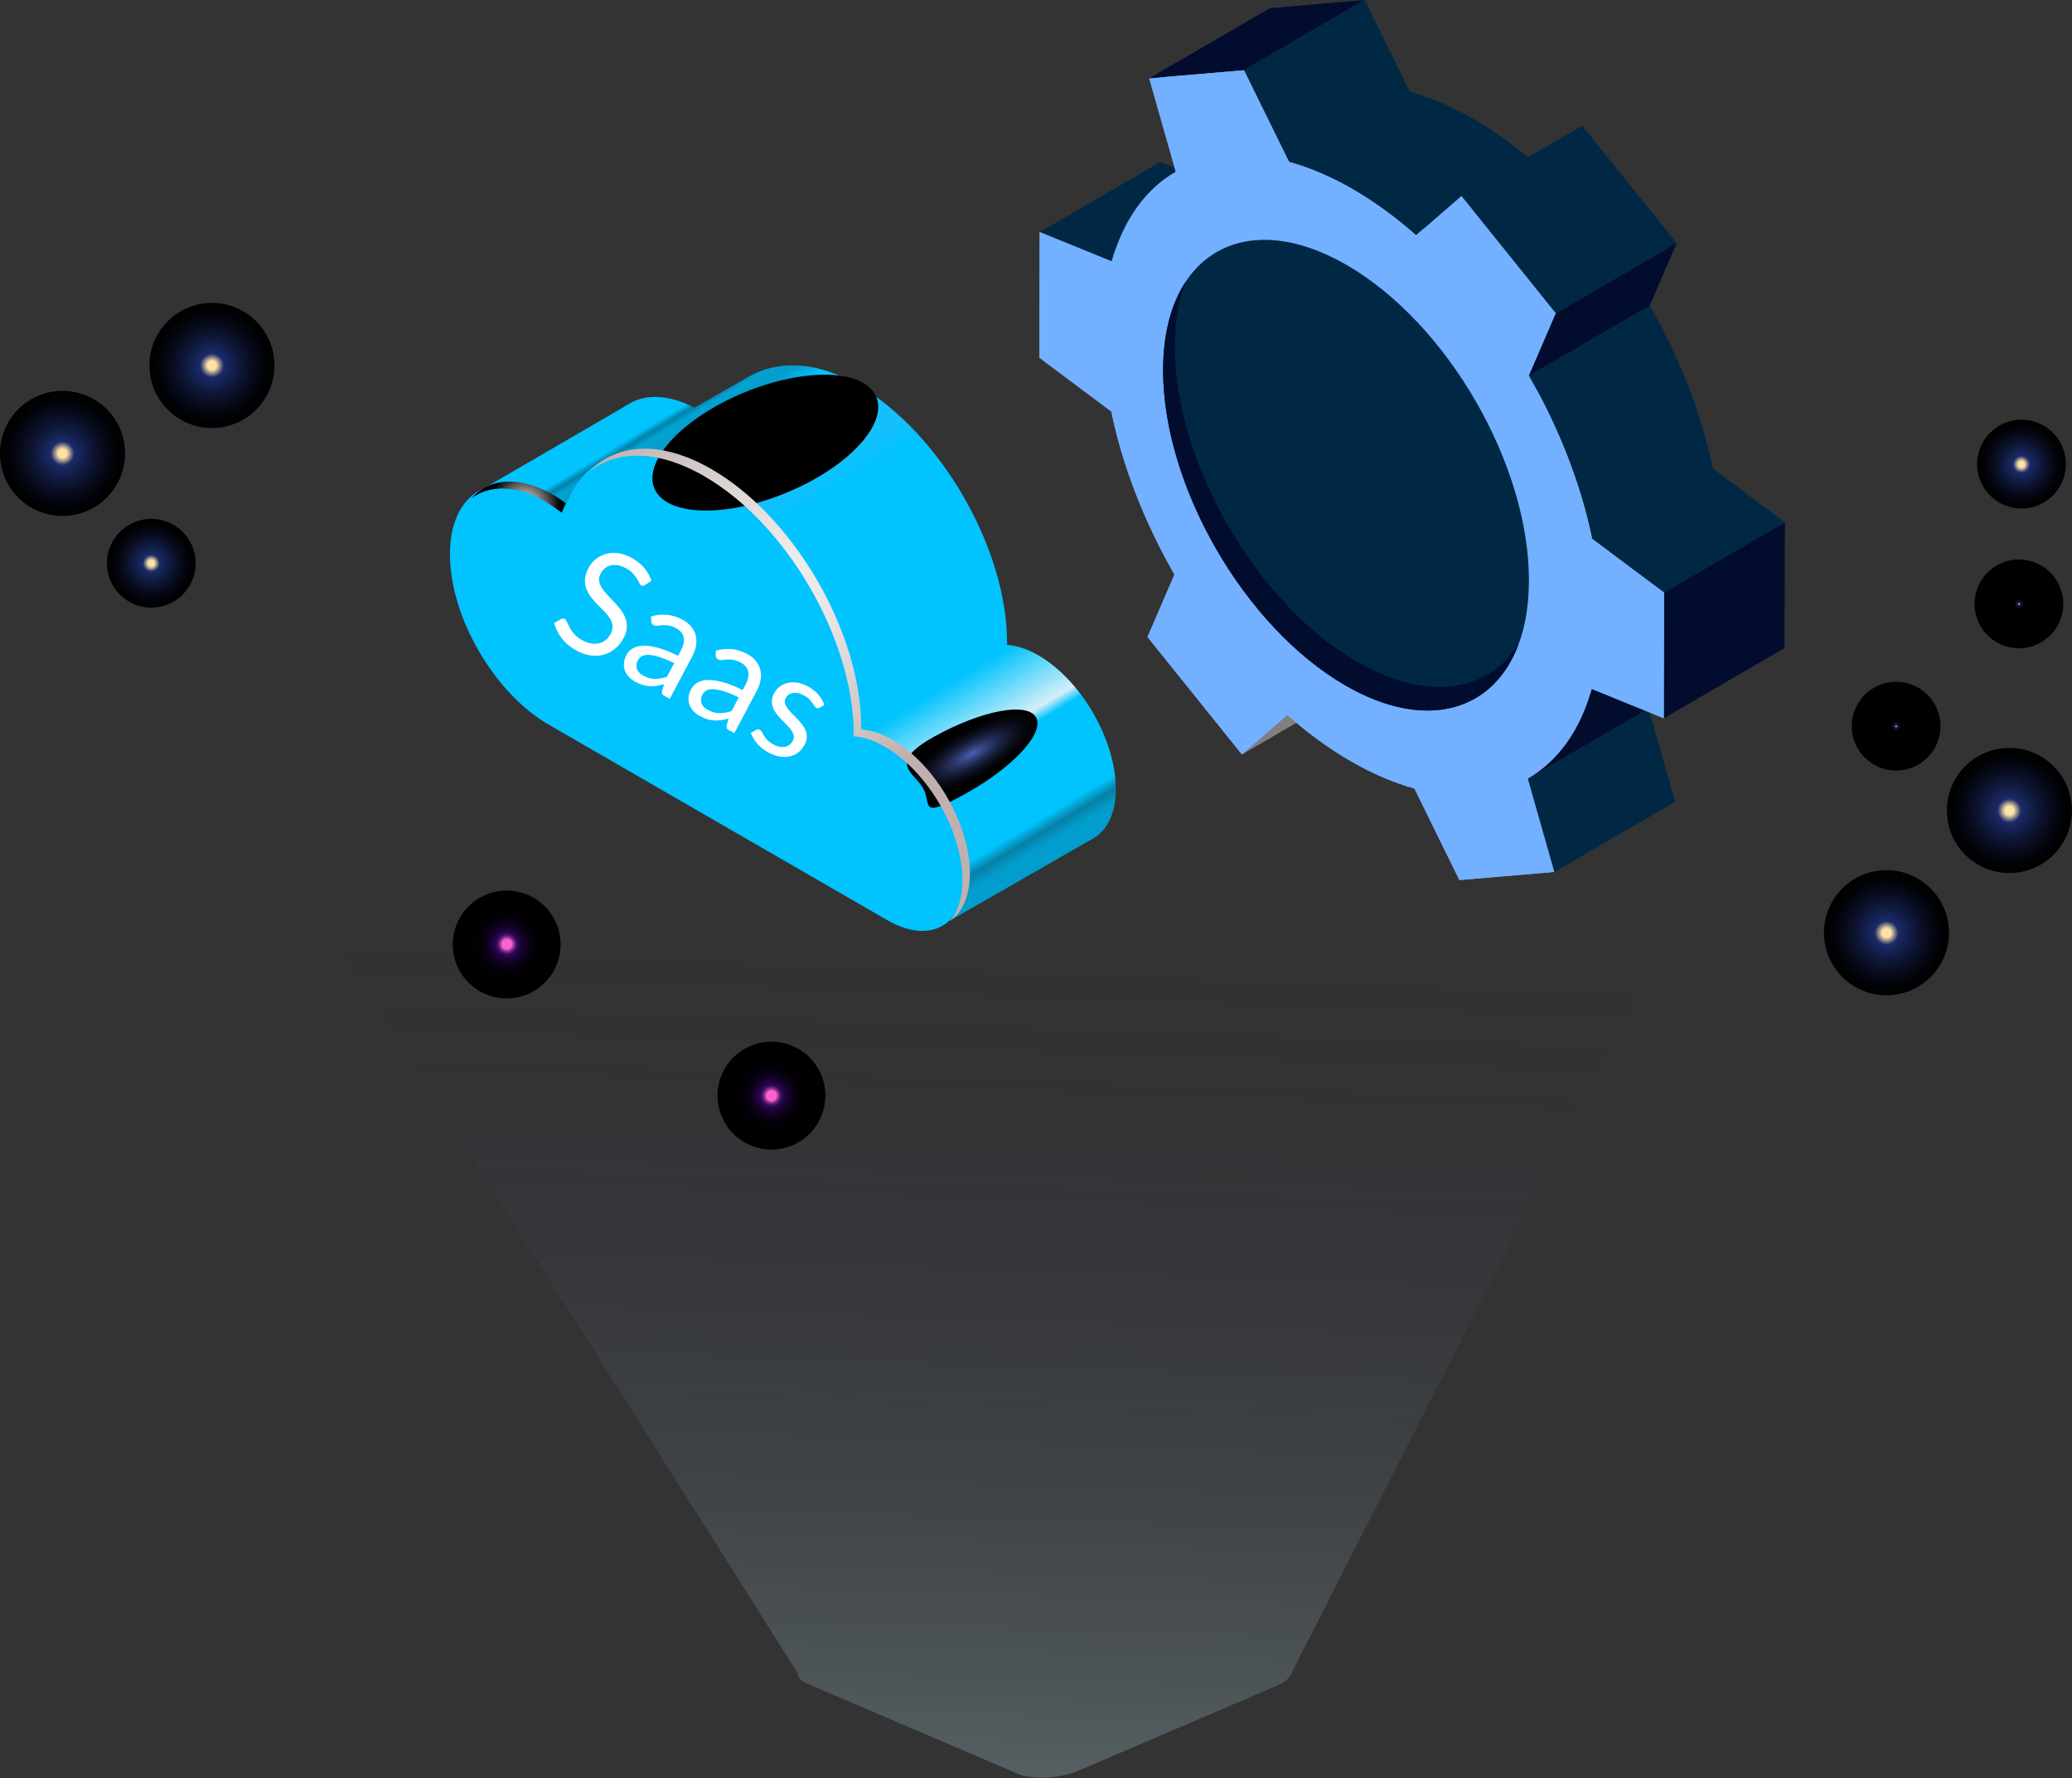 <svg width="169" height="145" viewBox="0 0 169 145" fill="none" xmlns="http://www.w3.org/2000/svg">
<rect x="0" y="0" width="169" height="145" fill="#333333" stroke="none"/>
<path opacity="0.4" d="M18 62L20.913 66.511L65.05 136.436C65.05 136.798 65.344 137.089 65.833 137.306L82.964 144.635C84.138 145.143 86.292 145.07 87.76 144.49L104.205 137.451C104.89 137.161 105.282 136.726 105.38 136.363L143.259 62H18Z" fill="url(#paint0_linear_3438_12004)"/>
<path style="mix-blend-mode:color-dodge" d="M67.048 90.874C67.889 88.595 66.724 86.066 64.445 85.225C62.166 84.384 59.638 85.55 58.796 87.828C57.955 90.107 59.121 92.636 61.399 93.477C63.678 94.318 66.207 93.153 67.048 90.874Z" fill="url(#paint1_radial_3438_12004)"/>
<path style="mix-blend-mode:color-dodge" d="M44.997 79.453C46.337 77.426 45.779 74.698 43.753 73.359C41.727 72.019 38.998 72.576 37.659 74.603C36.32 76.629 36.877 79.358 38.904 80.697C40.93 82.036 43.658 81.479 44.997 79.453Z" fill="url(#paint2_radial_3438_12004)"/>
<path style="mix-blend-mode:color-dodge" d="M164.671 52.869C166.67 52.869 168.291 51.248 168.291 49.249C168.291 47.25 166.67 45.629 164.671 45.629C162.671 45.629 161.051 47.25 161.051 49.249C161.051 51.248 162.671 52.869 164.671 52.869Z" fill="url(#paint3_radial_3438_12004)"/>
<path style="mix-blend-mode:color-dodge" d="M163.893 71.197C166.71 71.197 168.993 68.913 168.993 66.097C168.993 63.28 166.71 60.997 163.893 60.997C161.076 60.997 158.793 63.28 158.793 66.097C158.793 68.913 161.076 71.197 163.893 71.197Z" fill="url(#paint4_radial_3438_12004)"/>
<path style="mix-blend-mode:color-dodge" d="M164.882 41.468C166.881 41.468 168.501 39.847 168.501 37.848C168.501 35.849 166.881 34.228 164.882 34.228C162.882 34.228 161.262 35.849 161.262 37.848C161.262 39.847 162.882 41.468 164.882 41.468Z" fill="url(#paint5_radial_3438_12004)"/>
<path style="mix-blend-mode:color-dodge" d="M154.655 62.841C156.654 62.841 158.275 61.22 158.275 59.221C158.275 57.222 156.654 55.601 154.655 55.601C152.656 55.601 151.035 57.222 151.035 59.221C151.035 61.22 152.656 62.841 154.655 62.841Z" fill="url(#paint6_radial_3438_12004)"/>
<path style="mix-blend-mode:color-dodge" d="M153.87 81.168C156.686 81.168 158.969 78.884 158.969 76.068C158.969 73.251 156.686 70.968 153.87 70.968C151.053 70.968 148.77 73.251 148.77 76.068C148.77 78.884 151.053 81.168 153.87 81.168Z" fill="url(#paint7_radial_3438_12004)"/>
<path style="mix-blend-mode:color-dodge" d="M5.1 42.077C7.917 42.077 10.2 39.794 10.2 36.977C10.2 34.16 7.917 31.877 5.1 31.877C2.283 31.877 0 34.16 0 36.977C0 39.794 2.283 42.077 5.1 42.077Z" fill="url(#paint8_radial_3438_12004)"/>
<path style="mix-blend-mode:color-dodge" d="M12.339 49.554C14.338 49.554 15.959 47.933 15.959 45.934C15.959 43.935 14.338 42.314 12.339 42.314C10.339 42.314 8.719 43.935 8.719 45.934C8.719 47.933 10.339 49.554 12.339 49.554Z" fill="url(#paint9_radial_3438_12004)"/>
<path style="mix-blend-mode:color-dodge" d="M17.288 34.904C20.104 34.904 22.387 32.621 22.387 29.805C22.387 26.988 20.104 24.705 17.288 24.705C14.471 24.705 12.188 26.988 12.188 29.805C12.188 32.621 14.471 34.904 17.288 34.904Z" fill="url(#paint10_radial_3438_12004)"/>
<path d="M105.01 58.315L114.854 52.589L111.15 55.803L101.297 61.529L105.01 58.315Z" fill="#808080"/>
<path d="M84.805 18.928L94.649 13.203L100.527 15.596L90.674 21.314L84.805 18.928Z" fill="#002845"/>
<path d="M124.613 63.5L134.466 57.774L136.632 65.386L126.778 71.112L124.613 63.5Z" fill="#002845"/>
<path d="M129.823 56.184L139.676 50.459C138.729 53.867 136.911 56.362 134.466 57.774L124.613 63.5C127.058 62.088 128.876 59.593 129.823 56.184Z" fill="#010C2F"/>
<path d="M93.719 6.394L103.572 0.668L111.311 0L101.457 5.726L93.719 6.394Z" fill="#010C2F"/>
<path d="M101.457 5.726L111.31 0L114.989 7.477L105.136 13.202L101.457 5.726Z" fill="#002845"/>
<path d="M105.137 13.202L114.99 7.477C116.648 7.933 118.381 8.661 120.174 9.692C121.967 10.724 123.701 12.001 125.35 13.456L115.497 19.182C113.84 17.727 112.106 16.45 110.321 15.418C108.528 14.386 106.794 13.651 105.137 13.202Z" fill="#002845"/>
<path d="M124.707 30.642L134.56 24.916C136.987 29.145 138.789 33.72 139.711 38.211L129.858 43.937C128.936 39.446 127.134 34.871 124.707 30.642Z" fill="#002845"/>
<path d="M129.855 43.937L139.709 38.211L145.578 42.601L135.725 48.327L129.855 43.937Z" fill="#002845"/>
<path d="M135.728 48.327L145.582 42.602L145.548 52.852L135.703 58.578L135.728 48.327Z" fill="#010C2F"/>
<path d="M119.199 15.976L129.052 10.251L136.757 19.825L126.904 25.55L119.199 15.976Z" fill="#002845"/>
<path d="M119.2 15.977L126.905 25.559L124.706 30.651C127.133 34.879 128.935 39.455 129.856 43.946L135.726 48.335L135.701 58.578L129.823 56.184C128.875 59.593 127.057 62.087 124.613 63.5L126.778 71.112L119.039 71.772L115.369 64.303C113.711 63.847 111.977 63.119 110.184 62.079C108.391 61.047 106.657 59.77 105.008 58.315L101.304 61.529L93.599 51.947L95.798 46.855C93.37 42.627 91.569 38.051 90.647 33.56L84.777 29.17L84.803 18.928L90.681 21.322C91.628 17.913 93.446 15.418 95.891 14.006L93.725 6.394L101.464 5.734L105.143 13.211C106.801 13.668 108.535 14.395 110.328 15.427C112.121 16.459 113.855 17.736 115.504 19.191L119.208 15.977H119.2Z" fill="#73B0FF"/>
<path d="M115.496 19.183C113.839 17.728 112.105 16.451 110.32 15.419C108.527 14.387 106.794 13.651 105.136 13.203L101.457 5.727L94.648 6.31L129.697 56.599C129.739 56.464 129.781 56.32 129.824 56.176L135.702 58.57L135.727 48.328L129.858 43.938C129.029 39.895 127.481 35.785 125.409 31.911L116.148 18.624L115.496 19.183Z" fill="#73B0FF"/>
<path d="M91.02 20.232C90.893 20.587 90.783 20.951 90.673 21.323L84.795 18.929L84.769 29.171L90.639 33.561C91.561 38.052 93.362 42.627 95.79 46.856L93.591 51.948L101.296 61.53L105 58.316C106.649 59.771 108.383 61.048 110.176 62.08C111.969 63.112 113.703 63.848 115.361 64.304L119.031 71.772L126.491 71.13L91.011 20.223L91.02 20.232Z" fill="#73B0FF"/>
<path d="M126.906 25.55L136.759 19.825L134.56 24.916L124.707 30.642L126.906 25.55Z" fill="#010C2F"/>
<path d="M109.837 21.609C101.591 16.847 94.893 20.67 94.867 30.143C94.842 39.607 101.498 51.143 109.736 55.905C117.973 60.658 124.68 56.843 124.706 47.371C124.731 37.907 118.075 26.371 109.837 21.609Z" fill="#002845"/>
<path d="M110.7 53.977C102.454 49.215 95.798 37.687 95.823 28.215C95.823 26.219 96.136 24.477 96.686 23.005C95.535 24.773 94.876 27.174 94.867 30.135C94.842 39.599 101.498 51.135 109.736 55.897C116.24 59.652 121.779 58.062 123.843 52.573C121.306 56.463 116.367 57.25 110.7 53.977Z" fill="#010C2F"/>
<path d="M72.39 60.583C71.477 60.058 70.614 59.788 69.836 59.728C69.836 59.678 69.836 59.627 69.836 59.568C69.836 51.829 64.373 42.407 57.632 38.508C52.211 35.379 47.618 36.783 46.028 41.477C45.614 41.164 45.191 40.868 44.751 40.614C40.302 38.052 36.699 40.098 36.699 45.207C36.699 50.315 40.302 56.523 44.751 59.094C46.975 60.38 69.76 73.531 72.39 75.054C75.875 77.067 78.7 75.451 78.7 71.459C78.7 67.467 75.875 62.596 72.39 60.583Z" fill="url(#paint11_linear_3438_12004)"/>
<path d="M91.005 64.321C91.005 60.329 88.18 55.457 84.695 53.444C83.782 52.92 82.919 52.649 82.141 52.59C82.141 52.539 82.141 52.489 82.141 52.429C82.141 44.691 76.678 35.269 69.937 31.37C66.148 29.188 62.858 29.476 60.532 31.023L56.642 33.248C54.443 32.106 52.472 32.114 51.085 33.07L39.422 39.853C40.843 39.236 42.703 39.439 44.75 40.614C45.181 40.868 45.604 41.164 46.027 41.477C47.617 36.783 52.21 35.379 57.631 38.508C64.372 42.399 69.835 51.829 69.835 59.568C69.835 59.627 69.835 59.669 69.835 59.728C70.614 59.779 71.485 60.05 72.39 60.583C75.874 62.596 78.699 67.459 78.699 71.459C78.699 73.151 78.192 74.411 77.346 75.155L88.967 68.49C90.227 67.882 91.013 66.435 91.013 64.321H91.005Z" fill="url(#paint12_linear_3438_12004)"/>
<path style="mix-blend-mode:color-dodge" d="M71.476 32.376C72.406 34.643 69.108 38.144 64.109 40.199C59.111 42.255 54.298 42.086 53.368 39.819C52.438 37.552 55.736 34.051 60.735 31.995C65.733 29.94 70.545 30.11 71.476 32.376Z" fill="url(#paint13_radial_3438_12004)"/>
<path style="mix-blend-mode:color-dodge" d="M84.502 58.502C85.213 59.787 82.642 62.57 78.76 64.727C74.878 66.883 76.011 65.572 75.301 64.295C74.59 63.01 72.298 62.24 76.18 60.083C80.062 57.927 83.792 57.225 84.502 58.502Z" fill="url(#paint14_radial_3438_12004)"/>
<path style="mix-blend-mode:screen" d="M44.547 40.953C44.978 41.206 45.401 41.502 45.824 41.815C45.917 41.545 46.019 41.282 46.137 41.029C45.816 40.792 45.494 40.572 45.165 40.377C42.357 38.754 39.887 38.982 38.449 40.648C39.929 39.523 42.111 39.532 44.556 40.944L44.547 40.953Z" fill="url(#paint15_radial_3438_12004)"/>
<path d="M52.623 47.709C52.563 47.745 52.506 47.767 52.453 47.775C52.404 47.781 52.353 47.77 52.3 47.742C52.24 47.71 52.186 47.642 52.136 47.539C52.087 47.436 52.019 47.316 51.933 47.18C51.852 47.042 51.741 46.897 51.6 46.745C51.462 46.595 51.272 46.455 51.028 46.326C50.798 46.204 50.578 46.128 50.368 46.097C50.163 46.066 49.972 46.071 49.796 46.113C49.623 46.157 49.468 46.236 49.331 46.349C49.196 46.458 49.084 46.596 48.996 46.762C48.883 46.974 48.841 47.178 48.868 47.373C48.901 47.568 48.976 47.759 49.093 47.948C49.214 48.139 49.362 48.328 49.538 48.517C49.72 48.704 49.903 48.896 50.088 49.094C50.276 49.294 50.452 49.5 50.615 49.714C50.783 49.925 50.913 50.15 51.004 50.389C51.098 50.629 51.139 50.884 51.127 51.154C51.119 51.426 51.031 51.719 50.864 52.033C50.688 52.365 50.466 52.648 50.197 52.881C49.93 53.111 49.63 53.276 49.296 53.375C48.966 53.476 48.61 53.504 48.226 53.459C47.846 53.416 47.455 53.287 47.052 53.073C46.557 52.81 46.155 52.484 45.846 52.094C45.539 51.7 45.323 51.275 45.198 50.819L45.754 50.489C45.803 50.465 45.853 50.451 45.905 50.447C45.963 50.441 46.016 50.452 46.066 50.478C46.111 50.502 46.153 50.549 46.188 50.618C46.23 50.685 46.272 50.766 46.317 50.862C46.361 50.958 46.413 51.065 46.472 51.183C46.532 51.301 46.607 51.42 46.697 51.54C46.791 51.662 46.905 51.784 47.04 51.905C47.177 52.023 47.342 52.134 47.536 52.237C47.78 52.366 48.015 52.448 48.242 52.482C48.468 52.516 48.679 52.508 48.873 52.457C49.073 52.405 49.253 52.313 49.414 52.181C49.575 52.048 49.71 51.878 49.821 51.67C49.943 51.44 49.989 51.225 49.96 51.024C49.937 50.821 49.866 50.625 49.749 50.436C49.632 50.247 49.482 50.061 49.298 49.877C49.117 49.691 48.932 49.502 48.743 49.311C48.556 49.117 48.379 48.914 48.211 48.702C48.042 48.49 47.913 48.264 47.825 48.022C47.736 47.78 47.698 47.518 47.712 47.235C47.732 46.951 47.831 46.641 48.009 46.306C48.151 46.037 48.34 45.805 48.576 45.608C48.815 45.414 49.085 45.272 49.386 45.182C49.691 45.095 50.019 45.07 50.37 45.107C50.725 45.146 51.092 45.266 51.47 45.467C51.894 45.692 52.243 45.964 52.519 46.282C52.797 46.602 53.001 46.959 53.131 47.354L52.623 47.709Z" fill="white"/>
<path d="M54.99 54.081C54.547 53.864 54.158 53.703 53.82 53.596C53.489 53.488 53.202 53.426 52.961 53.411C52.723 53.398 52.528 53.428 52.376 53.502C52.227 53.577 52.114 53.688 52.035 53.837C51.96 53.978 51.918 54.112 51.91 54.239C51.901 54.366 51.918 54.484 51.96 54.592C52.008 54.699 52.076 54.796 52.165 54.884C52.26 54.971 52.369 55.047 52.492 55.112C52.658 55.2 52.819 55.265 52.974 55.306C53.13 55.344 53.285 55.363 53.439 55.364C53.597 55.365 53.754 55.351 53.91 55.321C54.07 55.293 54.233 55.25 54.399 55.194L54.99 54.081ZM53.107 50.269C53.556 50.14 53.989 50.096 54.407 50.137C54.825 50.178 55.242 50.309 55.659 50.53C55.959 50.689 56.2 50.88 56.38 51.103C56.561 51.326 56.684 51.568 56.749 51.829C56.814 52.09 56.821 52.367 56.769 52.661C56.717 52.955 56.611 53.252 56.452 53.553L54.629 56.987L54.21 56.765C54.118 56.716 54.055 56.664 54.021 56.61C53.988 56.552 53.981 56.471 54 56.368L54.164 55.803C53.953 55.858 53.754 55.902 53.565 55.933C53.378 55.961 53.192 55.97 53.006 55.962C52.822 55.95 52.636 55.917 52.447 55.863C52.261 55.813 52.065 55.734 51.86 55.626C51.651 55.515 51.47 55.383 51.317 55.228C51.165 55.071 51.051 54.897 50.975 54.708C50.903 54.52 50.873 54.316 50.885 54.096C50.903 53.875 50.977 53.642 51.106 53.398C51.219 53.186 51.385 53.014 51.605 52.882C51.826 52.746 52.108 52.671 52.45 52.658C52.792 52.645 53.199 52.702 53.67 52.83C54.143 52.954 54.689 53.172 55.307 53.482L55.53 53.063C55.751 52.646 55.828 52.284 55.76 51.976C55.694 51.665 55.489 51.418 55.142 51.234C54.909 51.11 54.697 51.036 54.506 51.012C54.321 50.986 54.15 50.979 53.994 50.991C53.843 51.002 53.71 51.015 53.593 51.03C53.482 51.043 53.386 51.028 53.304 50.985C53.241 50.951 53.194 50.906 53.165 50.85C53.138 50.791 53.122 50.727 53.116 50.661L53.107 50.269Z" fill="white"/>
<path d="M60.258 56.878C59.816 56.661 59.426 56.499 59.089 56.393C58.757 56.284 58.47 56.223 58.229 56.208C57.992 56.195 57.797 56.225 57.645 56.298C57.496 56.374 57.382 56.485 57.303 56.634C57.228 56.775 57.187 56.909 57.178 57.036C57.17 57.163 57.187 57.28 57.229 57.389C57.276 57.495 57.344 57.593 57.434 57.681C57.528 57.767 57.637 57.843 57.761 57.909C57.927 57.997 58.087 58.062 58.242 58.103C58.398 58.141 58.554 58.16 58.708 58.16C58.865 58.162 59.022 58.148 59.178 58.118C59.338 58.09 59.501 58.047 59.667 57.99L60.258 56.878ZM58.376 53.066C58.824 52.937 59.258 52.893 59.675 52.934C60.093 52.974 60.51 53.105 60.927 53.327C61.227 53.486 61.468 53.677 61.649 53.9C61.829 54.123 61.952 54.364 62.017 54.626C62.083 54.887 62.089 55.164 62.037 55.458C61.986 55.752 61.88 56.049 61.72 56.35L59.897 59.784L59.479 59.561C59.387 59.513 59.324 59.461 59.289 59.407C59.257 59.348 59.25 59.268 59.268 59.164L59.432 58.599C59.222 58.655 59.022 58.699 58.833 58.73C58.647 58.757 58.46 58.767 58.274 58.759C58.09 58.747 57.904 58.714 57.716 58.66C57.529 58.61 57.333 58.531 57.128 58.422C56.92 58.312 56.739 58.179 56.585 58.025C56.433 57.868 56.319 57.694 56.243 57.504C56.171 57.316 56.141 57.113 56.154 56.893C56.172 56.671 56.245 56.439 56.375 56.195C56.487 55.983 56.654 55.811 56.873 55.678C57.095 55.542 57.377 55.468 57.719 55.455C58.061 55.442 58.467 55.499 58.938 55.627C59.411 55.751 59.957 55.968 60.576 56.279L60.798 55.86C61.02 55.443 61.096 55.081 61.029 54.773C60.963 54.462 60.757 54.215 60.411 54.031C60.178 53.907 59.965 53.833 59.775 53.809C59.589 53.783 59.419 53.776 59.263 53.788C59.112 53.799 58.978 53.812 58.862 53.827C58.75 53.84 58.654 53.825 58.573 53.782C58.509 53.748 58.463 53.703 58.434 53.647C58.407 53.587 58.39 53.524 58.385 53.458L58.376 53.066Z" fill="white"/>
<path d="M66.841 57.723C66.757 57.778 66.671 57.782 66.583 57.735C66.53 57.707 66.48 57.656 66.434 57.581C66.387 57.507 66.327 57.42 66.252 57.322C66.183 57.222 66.092 57.117 65.978 57.007C65.866 56.893 65.719 56.787 65.535 56.69C65.376 56.605 65.222 56.551 65.072 56.526C64.924 56.497 64.785 56.494 64.656 56.516C64.53 56.539 64.417 56.586 64.317 56.655C64.223 56.722 64.146 56.811 64.088 56.92C64.015 57.058 63.993 57.194 64.022 57.327C64.054 57.462 64.118 57.597 64.213 57.734C64.308 57.87 64.425 58.009 64.563 58.151C64.702 58.288 64.843 58.433 64.984 58.585C65.131 58.735 65.268 58.89 65.397 59.048C65.525 59.207 65.627 59.374 65.701 59.55C65.776 59.725 65.811 59.911 65.806 60.108C65.806 60.303 65.75 60.508 65.635 60.724C65.504 60.971 65.338 61.177 65.137 61.343C64.938 61.504 64.711 61.617 64.455 61.68C64.201 61.74 63.925 61.748 63.628 61.703C63.33 61.658 63.017 61.548 62.688 61.374C62.314 61.175 62.007 60.935 61.767 60.654C61.528 60.369 61.354 60.075 61.243 59.771L61.657 59.529C61.71 59.498 61.762 59.481 61.814 59.477C61.866 59.472 61.922 59.486 61.982 59.518C62.046 59.552 62.1 59.612 62.144 59.699C62.188 59.786 62.244 59.886 62.311 59.999C62.382 60.113 62.476 60.233 62.595 60.36C62.714 60.486 62.881 60.607 63.096 60.721C63.28 60.819 63.453 60.881 63.615 60.908C63.779 60.932 63.928 60.927 64.064 60.895C64.198 60.862 64.315 60.804 64.414 60.721C64.516 60.639 64.599 60.538 64.663 60.418C64.742 60.27 64.766 60.127 64.735 59.988C64.71 59.848 64.65 59.709 64.555 59.573C64.462 59.433 64.343 59.293 64.2 59.154C64.062 59.012 63.92 58.867 63.773 58.716C63.63 58.568 63.492 58.413 63.36 58.253C63.234 58.09 63.134 57.92 63.062 57.741C62.989 57.562 62.954 57.371 62.957 57.169C62.966 56.965 63.031 56.749 63.153 56.519C63.262 56.314 63.408 56.141 63.593 55.998C63.779 55.853 63.99 55.752 64.228 55.697C64.467 55.639 64.728 55.63 65.01 55.671C65.291 55.711 65.584 55.812 65.888 55.974C66.241 56.161 66.527 56.386 66.746 56.647C66.971 56.907 67.134 57.188 67.236 57.491L66.841 57.723Z" fill="white"/>
<path style="mix-blend-mode:screen" d="M72.798 60.337C71.885 59.813 71.022 59.542 70.244 59.483C70.244 59.432 70.244 59.381 70.244 59.322C70.244 51.584 64.781 42.162 58.04 38.263C53.896 35.869 50.25 36.14 48.043 38.483C50.284 36.681 53.65 36.647 57.431 38.829C64.172 42.72 69.635 52.15 69.635 59.889C69.635 59.948 69.635 59.99 69.635 60.05C70.413 60.1 71.284 60.371 72.189 60.904C75.674 62.917 78.499 67.78 78.499 71.78C78.499 73.21 78.135 74.334 77.509 75.096C78.499 74.394 79.108 73.057 79.108 71.214C79.108 67.222 76.283 62.35 72.798 60.337Z" fill="url(#paint16_radial_3438_12004)"/>
<defs>
<linearGradient id="paint0_linear_3438_12004" x1="85.29" y1="166.812" x2="88.89" y2="61.999" gradientUnits="userSpaceOnUse">
<stop stop-color="#D4FFFF"/>
<stop offset="0.853" stop-color="#13113D" stop-opacity="0"/>
</linearGradient>
<radialGradient id="paint1_radial_3438_12004" cx="0" cy="0" r="1" gradientUnits="userSpaceOnUse" gradientTransform="translate(62.922 89.351) rotate(20.26) scale(4.398 4.398)">
<stop offset="0.09" stop-color="#FD62CD"/>
<stop offset="0.11" stop-color="#C449AB"/>
<stop offset="0.13" stop-color="#93348E"/>
<stop offset="0.15" stop-color="#6C2377"/>
<stop offset="0.17" stop-color="#4C1664"/>
<stop offset="0.19" stop-color="#360C57"/>
<stop offset="0.21" stop-color="#29064F"/>
<stop offset="0.23" stop-color="#25054D"/>
<stop offset="0.27" stop-color="#1C033C"/>
<stop offset="0.34" stop-color="#120226"/>
<stop offset="0.42" stop-color="#0A0114"/>
<stop offset="0.51" stop-color="#040008"/>
<stop offset="0.65" stop-color="#000001"/>
<stop offset="1"/>
</radialGradient>
<radialGradient id="paint2_radial_3438_12004" cx="0" cy="0" r="1" gradientUnits="userSpaceOnUse" gradientTransform="translate(41.347 77.002) rotate(20.25) scale(4.398 4.398)">
<stop offset="0.09" stop-color="#FD62CD"/>
<stop offset="0.11" stop-color="#C449AB"/>
<stop offset="0.13" stop-color="#93348E"/>
<stop offset="0.15" stop-color="#6C2377"/>
<stop offset="0.17" stop-color="#4C1664"/>
<stop offset="0.19" stop-color="#360C57"/>
<stop offset="0.21" stop-color="#29064F"/>
<stop offset="0.23" stop-color="#25054D"/>
<stop offset="0.27" stop-color="#1C033C"/>
<stop offset="0.34" stop-color="#120226"/>
<stop offset="0.42" stop-color="#0A0114"/>
<stop offset="0.51" stop-color="#040008"/>
<stop offset="0.65" stop-color="#000001"/>
<stop offset="1"/>
</radialGradient>
<radialGradient id="paint3_radial_3438_12004" cx="0" cy="0" r="1" gradientUnits="userSpaceOnUse" gradientTransform="translate(164.677 49.262) rotate(165.6) scale(0.423)">
<stop offset="0.07" stop-color="#FEE2A6"/>
<stop offset="0.14" stop-color="#797782"/>
<stop offset="0.19" stop-color="#1B2B69"/>
<stop offset="0.26" stop-color="#17255B"/>
<stop offset="0.49" stop-color="#0D1533"/>
<stop offset="0.69" stop-color="#060917"/>
<stop offset="0.87" stop-color="#010206"/>
<stop offset="1"/>
</radialGradient>
<radialGradient id="paint4_radial_3438_12004" cx="0" cy="0" r="1" gradientUnits="userSpaceOnUse" gradientTransform="translate(163.894 66.107) rotate(165.6) scale(5.1 5.1)">
<stop offset="0.07" stop-color="#FEE2A6"/>
<stop offset="0.14" stop-color="#797782"/>
<stop offset="0.19" stop-color="#1B2B69"/>
<stop offset="0.26" stop-color="#17255B"/>
<stop offset="0.49" stop-color="#0D1533"/>
<stop offset="0.69" stop-color="#060917"/>
<stop offset="0.87" stop-color="#010206"/>
<stop offset="1"/>
</radialGradient>
<radialGradient id="paint5_radial_3438_12004" cx="0" cy="0" r="1" gradientUnits="userSpaceOnUse" gradientTransform="translate(164.877 37.868) rotate(165.6) scale(3.62)">
<stop offset="0.07" stop-color="#FEE2A6"/>
<stop offset="0.14" stop-color="#797782"/>
<stop offset="0.19" stop-color="#1B2B69"/>
<stop offset="0.26" stop-color="#17255B"/>
<stop offset="0.49" stop-color="#0D1533"/>
<stop offset="0.69" stop-color="#060917"/>
<stop offset="0.87" stop-color="#010206"/>
<stop offset="1"/>
</radialGradient>
<radialGradient id="paint6_radial_3438_12004" cx="0" cy="0" r="1" gradientUnits="userSpaceOnUse" gradientTransform="translate(154.654 59.24) rotate(165.6) scale(0.423)">
<stop offset="0.07" stop-color="#FEE2A6"/>
<stop offset="0.14" stop-color="#797782"/>
<stop offset="0.19" stop-color="#1B2B69"/>
<stop offset="0.26" stop-color="#17255B"/>
<stop offset="0.49" stop-color="#0D1533"/>
<stop offset="0.69" stop-color="#060917"/>
<stop offset="0.87" stop-color="#010206"/>
<stop offset="1"/>
</radialGradient>
<radialGradient id="paint7_radial_3438_12004" cx="0" cy="0" r="1" gradientUnits="userSpaceOnUse" gradientTransform="translate(153.872 76.084) rotate(165.6) scale(5.1)">
<stop offset="0.07" stop-color="#FEE2A6"/>
<stop offset="0.14" stop-color="#797782"/>
<stop offset="0.19" stop-color="#1B2B69"/>
<stop offset="0.26" stop-color="#17255B"/>
<stop offset="0.49" stop-color="#0D1533"/>
<stop offset="0.69" stop-color="#060917"/>
<stop offset="0.87" stop-color="#010206"/>
<stop offset="1"/>
</radialGradient>
<radialGradient id="paint8_radial_3438_12004" cx="0" cy="0" r="1" gradientUnits="userSpaceOnUse" gradientTransform="translate(5.1 36.977) scale(5.1)">
<stop offset="0.07" stop-color="#FEE2A6"/>
<stop offset="0.14" stop-color="#797782"/>
<stop offset="0.19" stop-color="#1B2B69"/>
<stop offset="0.26" stop-color="#17255B"/>
<stop offset="0.49" stop-color="#0D1533"/>
<stop offset="0.69" stop-color="#060917"/>
<stop offset="0.87" stop-color="#010206"/>
<stop offset="1"/>
</radialGradient>
<radialGradient id="paint9_radial_3438_12004" cx="0" cy="0" r="1" gradientUnits="userSpaceOnUse" gradientTransform="translate(12.339 45.934) scale(3.62)">
<stop offset="0.07" stop-color="#FEE2A6"/>
<stop offset="0.14" stop-color="#797782"/>
<stop offset="0.19" stop-color="#1B2B69"/>
<stop offset="0.26" stop-color="#17255B"/>
<stop offset="0.49" stop-color="#0D1533"/>
<stop offset="0.69" stop-color="#060917"/>
<stop offset="0.87" stop-color="#010206"/>
<stop offset="1"/>
</radialGradient>
<radialGradient id="paint10_radial_3438_12004" cx="0" cy="0" r="1" gradientUnits="userSpaceOnUse" gradientTransform="translate(17.287 29.805) scale(5.1)">
<stop offset="0.07" stop-color="#FEE2A6"/>
<stop offset="0.14" stop-color="#797782"/>
<stop offset="0.19" stop-color="#1B2B69"/>
<stop offset="0.26" stop-color="#17255B"/>
<stop offset="0.49" stop-color="#0D1533"/>
<stop offset="0.69" stop-color="#060917"/>
<stop offset="0.87" stop-color="#010206"/>
<stop offset="1"/>
</radialGradient>
<linearGradient id="paint11_linear_3438_12004" x1="77.017" y1="46.687" x2="26.186" y2="76.263" gradientUnits="userSpaceOnUse">
<stop stop-color="#01C3FD"/>
<stop offset="0.26" stop-color="#01C3FD"/>
<stop offset="0.59" stop-color="#01C3FD"/>
<stop offset="0.67" stop-color="#01C3FD"/>
<stop offset="0.94" stop-color="#01C3FD"/>
<stop offset="0.96" stop-color="#01C3FD"/>
<stop offset="0.98" stop-color="#01C3FD"/>
</linearGradient>
<linearGradient id="paint12_linear_3438_12004" x1="53.732" y1="31.412" x2="79.215" y2="73.667" gradientUnits="userSpaceOnUse">
<stop stop-color="#01C3FD"/>
<stop offset="0.01" stop-color="#01C3FD"/>
<stop offset="0.02" stop-color="#01C3FD"/>
<stop offset="0.03" stop-color="#01C3FD"/>
<stop offset="0.05" stop-color="#01C3FD"/>
<stop offset="0.06" stop-color="#0080A7"/>
<stop offset="0.07" stop-color="#03A2D2"/>
<stop offset="0.09" stop-color="#049DCB"/>
<stop offset="0.12" stop-color="#01C3FD"/>
<stop offset="0.16" stop-color="#01C3FD"/>
<stop offset="0.17" stop-color="#15BFFD"/>
<stop offset="0.2" stop-color="#15BFFD"/>
<stop offset="0.25" stop-color="#15BFFD"/>
<stop offset="0.3" stop-color="#01C3FD"/>
<stop offset="0.39" stop-color="#01C3FD"/>
<stop offset="0.48" stop-color="#01C3FD"/>
<stop offset="0.56" stop-color="#01C3FD"/>
<stop offset="0.63" stop-color="#01C3FD"/>
<stop offset="0.65" stop-color="#01C3FD"/>
<stop offset="0.66" stop-color="#01C3FD"/>
<stop offset="0.67" stop-color="#01C3FD"/>
<stop offset="0.78" stop-color="#D3EFF9"/>
<stop offset="0.8" stop-color="#01C3FD"/>
<stop offset="0.86" stop-color="#01C3FD"/>
<stop offset="0.91" stop-color="#01C3FD"/>
<stop offset="0.94" stop-color="#01C3FD"/>
<stop offset="0.96" stop-color="#0680A5"/>
<stop offset="0.98" stop-color="#019DCC"/>
</linearGradient>
<radialGradient id="paint13_radial_3438_12004" cx="0" cy="0" r="1" gradientUnits="userSpaceOnUse" gradientTransform="translate(66.527 45.928) rotate(-22.34) scale(9.785 4.403)">
<stop stop-color="#972A74"/>
<stop offset="0.04" stop-color="#8A266A"/>
<stop offset="0.19" stop-color="#601A49"/>
<stop offset="0.35" stop-color="#3D112F"/>
<stop offset="0.51" stop-color="#22091A"/>
<stop offset="0.67" stop-color="#0F040B"/>
<stop offset="0.83" stop-color="#030102"/>
<stop offset="1"/>
</radialGradient>
<radialGradient id="paint14_radial_3438_12004" cx="0" cy="0" r="1" gradientUnits="userSpaceOnUse" gradientTransform="translate(79.28 61.468) rotate(-29.03) scale(6.918 2.283)">
<stop stop-color="#4B61B8"/>
<stop offset="0.13" stop-color="#38488A"/>
<stop offset="0.27" stop-color="#273260"/>
<stop offset="0.41" stop-color="#19203D"/>
<stop offset="0.55" stop-color="#0E1222"/>
<stop offset="0.7" stop-color="#06080F"/>
<stop offset="0.84" stop-color="#010103"/>
<stop offset="1"/>
</radialGradient>
<radialGradient id="paint15_radial_3438_12004" cx="0" cy="0" r="1" gradientUnits="userSpaceOnUse" gradientTransform="translate(42.779 41.274) scale(2.867 2.867)">
<stop stop-color="white"/>
<stop offset="1"/>
</radialGradient>
<radialGradient id="paint16_radial_3438_12004" cx="0" cy="0" r="1" gradientUnits="userSpaceOnUse" gradientTransform="translate(61.753 49.038) scale(17.49 17.49)">
<stop stop-color="white"/>
<stop offset="1" stop-color="#C2B0B0"/>
</radialGradient>
</defs>
</svg>
